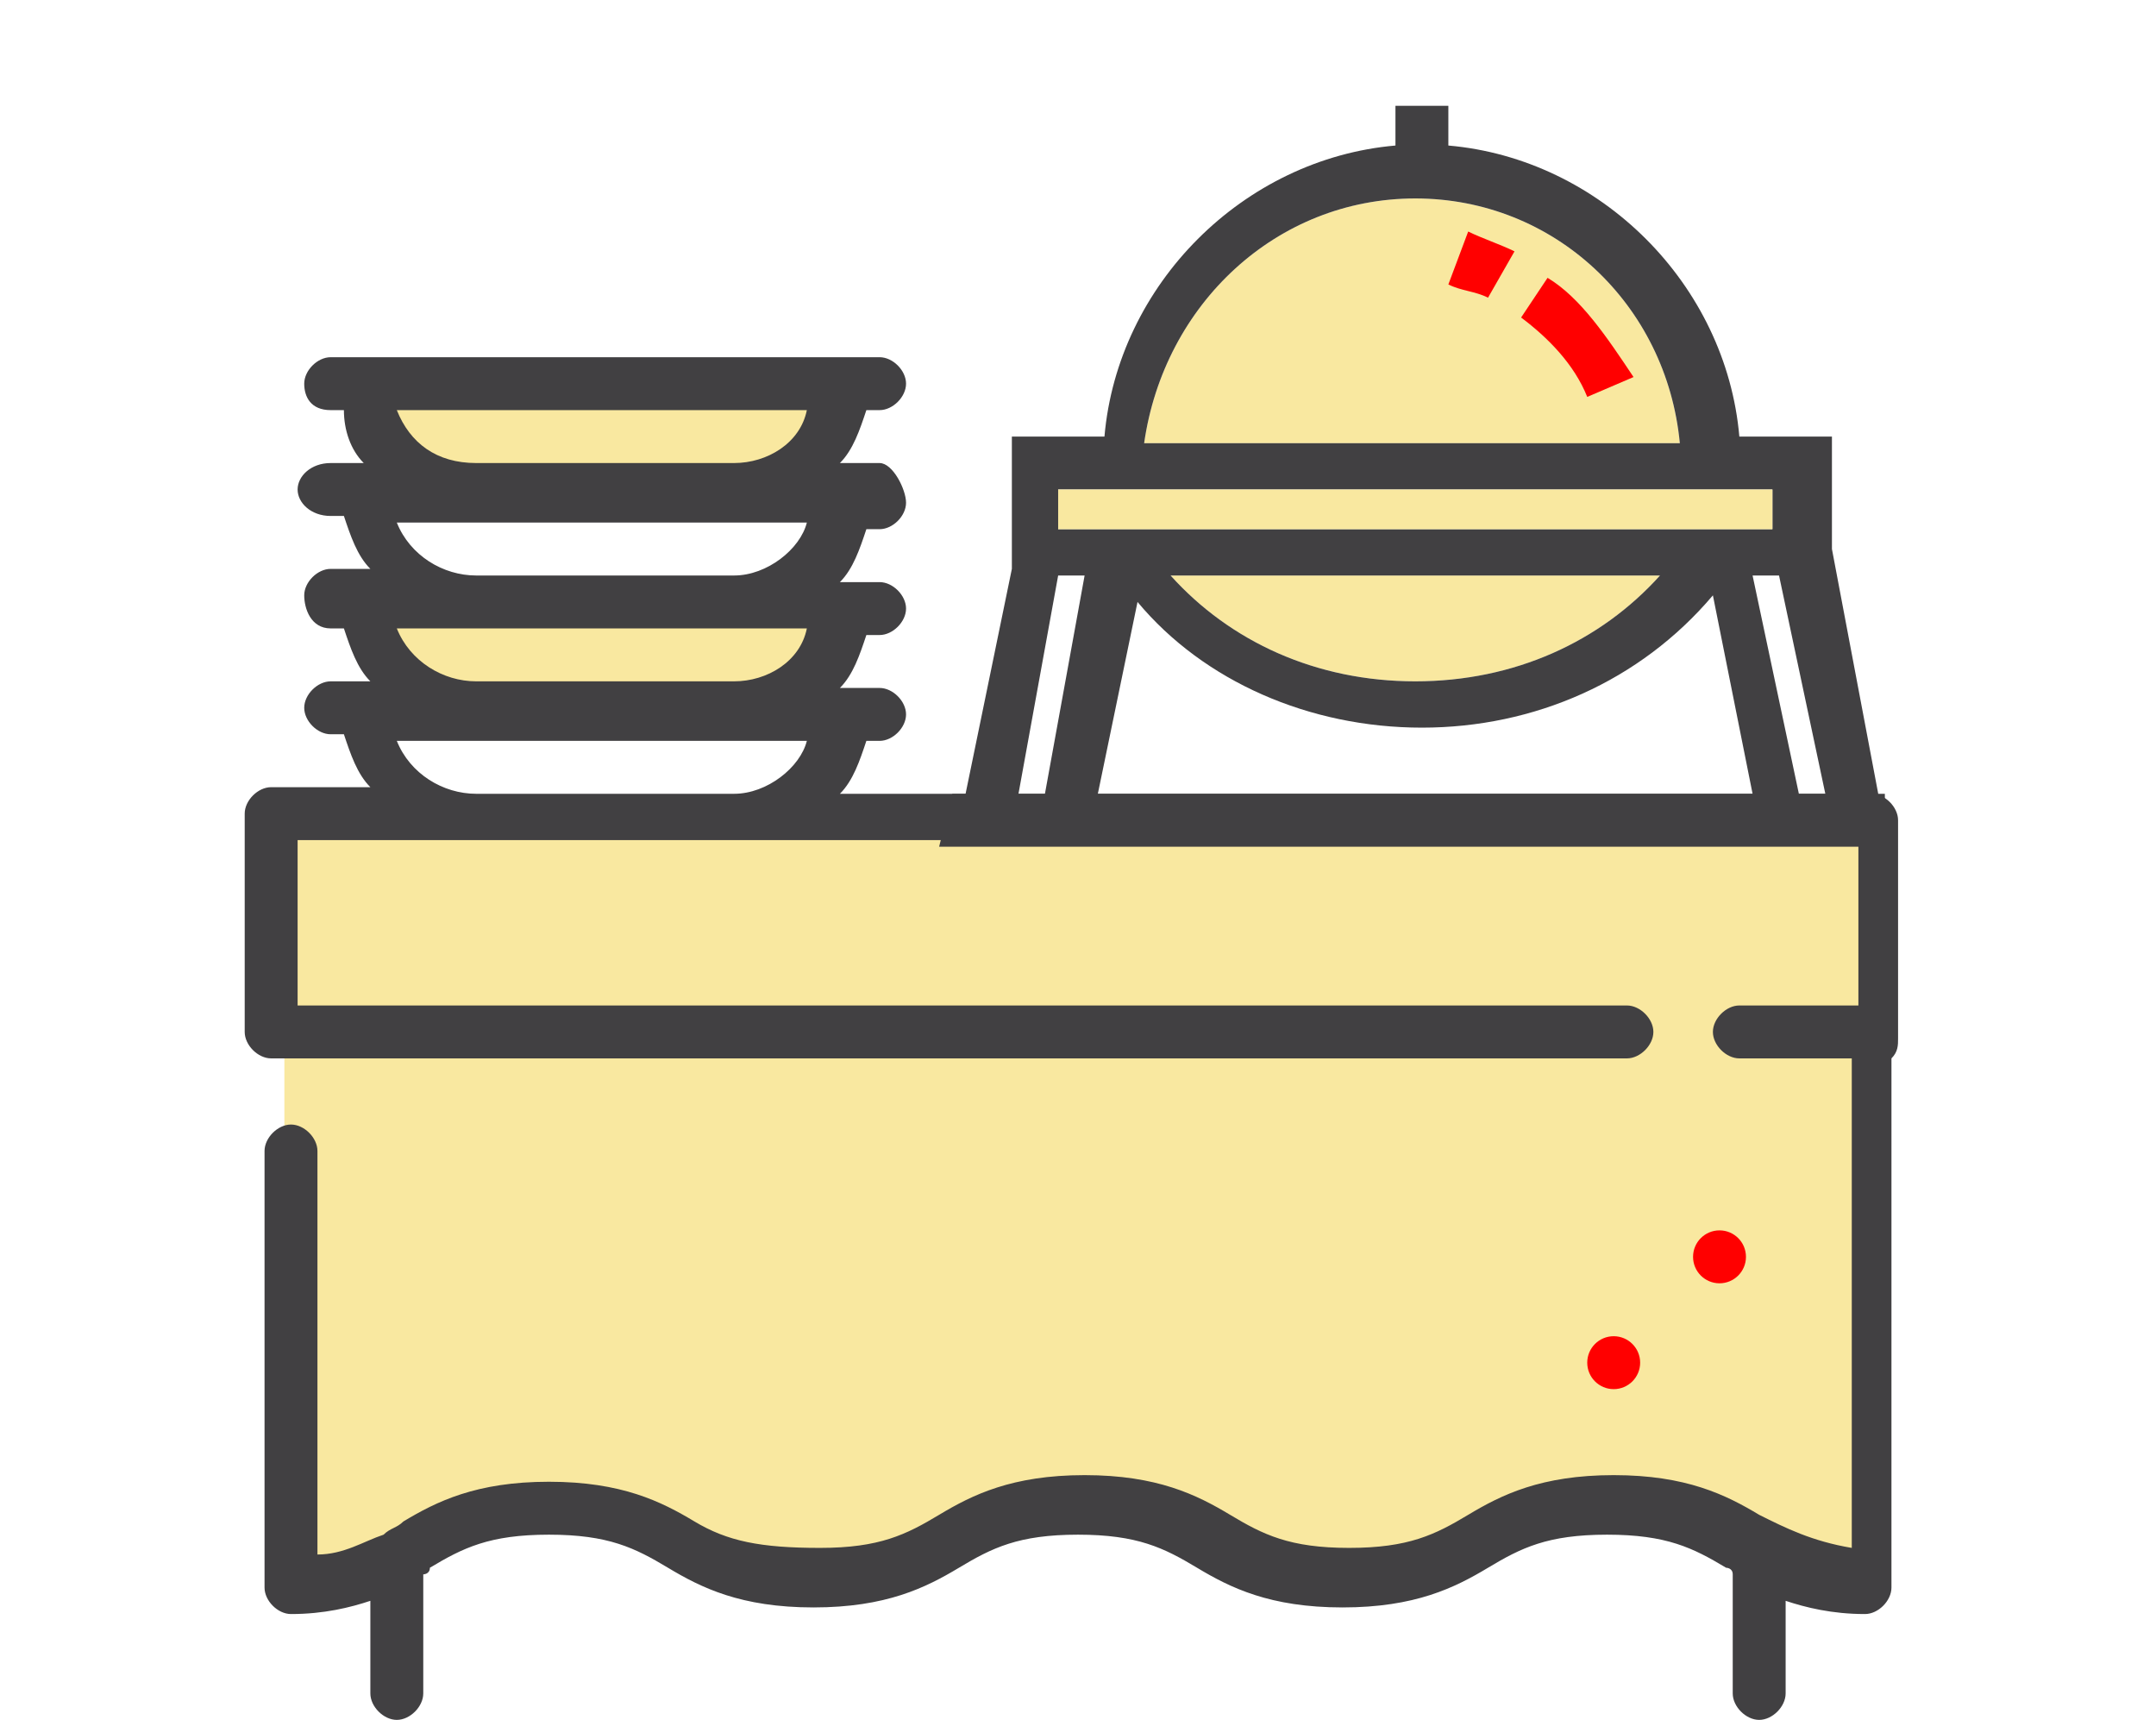 <?xml version="1.0" encoding="utf-8"?>
<!-- Generator: Adobe Illustrator 21.1.0, SVG Export Plug-In . SVG Version: 6.00 Build 0)  -->
<svg version="1.1" id="Layer_1" xmlns="http://www.w3.org/2000/svg" xmlns:xlink="http://www.w3.org/1999/xlink" x="0px" y="0px"
	 viewBox="0 0 32.6 26" style="enable-background:new 0 0 32.6 26;" xml:space="preserve">
<style type="text/css">
	.st0{fill:#F9E8A0;}
	.st1{fill:none;}
	.st2{fill:#414042;}
	.st3{fill:#FF0000;}
	.st4{fill:#CE593F;}
	.st5{fill:#EF8829;}
	.st6{clip-path:url(#SVGID_2_);}
	.st7{fill:#3F2D20;}
	.st8{fill:#F8E79F;}
	.st9{clip-path:url(#SVGID_4_);}
	.st10{clip-path:url(#SVGID_6_);}
	.st11{fill:#F7B239;}
	.st12{fill:#E09B2D;}
	.st13{fill:#9AD14B;}
	.st14{fill:#F95428;}
	.st15{fill:#E54728;}
	.st16{fill:#B27214;}
	.st17{fill:#F4DE3B;}
	.st18{fill:#90BC42;}
	.st19{fill:#FFFFFF;}
	.st20{clip-path:url(#SVGID_8_);fill:#FFFFFF;}
	.st21{clip-path:url(#SVGID_8_);fill:#333333;}
	.st22{fill:#CC722E;}
	.st23{fill:#B25719;}
	.st24{fill:#FFA91F;}
	.st25{fill:#8C5549;}
	.st26{opacity:0.15;}
	.st27{fill:#202020;}
	.st28{fill:#A4A4A5;}
	.st29{fill:#DCE0E2;}
	.st30{fill:#354251;}
	.st31{fill:#9DB6CA;}
	.st32{fill:#9ACFDF;}
	.st33{clip-path:url(#SVGID_10_);}
	.st34{clip-path:url(#SVGID_12_);}
	.st35{clip-path:url(#SVGID_14_);}
	.st36{fill:#FF7424;}
	.st37{fill:#FF4C1C;}
	.st38{fill:#DDA558;}
	.st39{fill:#D4F8F5;}
	.st40{opacity:0.1;fill:#54858D;enable-background:new    ;}
	.st41{fill:#FFD755;}
	.st42{fill:#FFF6C4;}
	.st43{fill:#6DA8D6;}
	.st44{fill:#FFDA44;}
	.st45{fill:#3FC378;}
	.st46{fill:#C9EEAE;}
	.st47{fill:#E21220;}
	.st48{fill:#FF505D;}
	.st49{fill:#FF7C80;}
	.st50{fill:#93298D;}
	.st51{fill:#FFF5CC;}
	.st52{fill:#0DD9DD;}
	.st53{fill:#02A6AA;}
	.st54{fill:#FDD44B;}
	.st55{fill:#84BD93;}
	.st56{clip-path:url(#SVGID_16_);fill:#EF8829;}
	.st57{clip-path:url(#SVGID_16_);fill:#3F2D20;}
	.st58{fill:none;stroke:#414042;stroke-width:0.75;stroke-miterlimit:10;}
	.st59{fill:#F6F6F6;}
	.st60{fill:#FF1D25;}
	.st61{fill:#FBB03B;}
	.st62{fill:#C7B299;}
	.st63{fill:#D2C1AD;}
	.st64{fill:#998675;}
	.st65{fill:#FF4A51;}
	.st66{fill:#B20209;}
	.st67{fill:#F0C891;}
	.st68{fill:none;stroke:#464646;stroke-width:16;stroke-linecap:round;stroke-linejoin:round;stroke-miterlimit:10;}
	.st69{clip-path:url(#SVGID_18_);}
	.st70{clip-path:url(#SVGID_20_);}
	.st71{clip-path:url(#SVGID_22_);}
	.st72{clip-path:url(#SVGID_24_);}
	.st73{clip-path:url(#SVGID_26_);}
	.st74{clip-path:url(#SVGID_28_);}
</style>
<g>
	<path class="st0" d="M11.1,5.8L8.5,7.4l2.5,0c0.9,0,1.7-0.7,1.7-1.7H11.1z"/>
	<path class="st0" d="M5.5,5.8h5.5c0,0.9-0.7,1.7-1.7,1.7l-1.1,0l-1.1,0C6.3,7.4,5.5,6.7,5.5,5.8z"/>
	<g>
		<path class="st0" d="M11.1,9.1L9.1,11l1.9-0.3c0.9,0,1.7-0.7,1.7-1.7H11.1z"/>
	</g>
	<path class="st0" d="M5.5,9.1h5.5c0,0.9-0.7,1.7-1.7,1.7l-1.1-0.3l-1.1,0.3C6.3,10.7,5.5,10,5.5,9.1z"/>
	<path class="st0" d="M16.3,13.5L4.3,15.7v1.6l22.4,6.2c0.4,0.2,0.9,0.4,1.7,0.4v-8.2L16.3,13.5z"/>
	<rect x="4.1" y="12.4" class="st0" width="24.2" height="3.3"/>
	<path class="st0" d="M26.7,17.4H4.3V24c2,0,2-1.1,4-1.1s2,1.1,4,1.1s2-1.1,4-1.1c2,0,2,1.1,4,1.1c2,0,2-1.1,4-1.1
		c1.2,0,1.7,0.4,2.3,0.7L26.7,17.4L26.7,17.4z"/>
	<path class="st2" d="M15.6,12h-2.9c0.2-0.2,0.3-0.5,0.4-0.8h0.2c0.2,0,0.4-0.2,0.4-0.4c0-0.2-0.2-0.4-0.4-0.4h-0.6
		c0.2-0.2,0.3-0.5,0.4-0.8h0.2c0.2,0,0.4-0.2,0.4-0.4s-0.2-0.4-0.4-0.4h-0.6c0.2-0.2,0.3-0.5,0.4-0.8h0.2c0.2,0,0.4-0.2,0.4-0.4
		S13.5,7,13.3,7h-0.6c0.2-0.2,0.3-0.5,0.4-0.8h0.2c0.2,0,0.4-0.2,0.4-0.4s-0.2-0.4-0.4-0.4H5c-0.2,0-0.4,0.2-0.4,0.4S4.7,6.2,5,6.2
		h0.2C5.2,6.5,5.3,6.8,5.5,7H5C4.7,7,4.5,7.2,4.5,7.4S4.7,7.8,5,7.8h0.2c0.1,0.3,0.2,0.6,0.4,0.8H5c-0.2,0-0.4,0.2-0.4,0.4
		S4.7,9.5,5,9.5h0.2c0.1,0.3,0.2,0.6,0.4,0.8H5c-0.2,0-0.4,0.2-0.4,0.4c0,0.2,0.2,0.4,0.4,0.4h0.2c0.1,0.3,0.2,0.6,0.4,0.8H4.1
		c-0.2,0-0.4,0.2-0.4,0.4v3.3c0,0.2,0.2,0.4,0.4,0.4h20.5c0.2,0,0.4-0.2,0.4-0.4s-0.2-0.4-0.4-0.4H4.5v-2.5h23.6v2.5h-1.8
		c-0.2,0-0.4,0.2-0.4,0.4s0.2,0.4,0.4,0.4H28v7.4c-0.6-0.1-1-0.3-1.4-0.5c-0.5-0.3-1.1-0.6-2.2-0.6c-1.1,0-1.7,0.3-2.2,0.6
		c-0.5,0.3-0.9,0.5-1.8,0.5c-0.9,0-1.3-0.2-1.8-0.5c-0.5-0.3-1.1-0.6-2.2-0.6s-1.7,0.3-2.2,0.6c-0.5,0.3-0.9,0.5-1.8,0.5
		S11,23.3,10.5,23c-0.5-0.3-1.1-0.6-2.2-0.6c-1.1,0-1.7,0.3-2.2,0.6c-0.1,0.1-0.2,0.1-0.3,0.2c-0.3,0.1-0.6,0.3-1,0.3v-6.1
		c0-0.2-0.2-0.4-0.4-0.4c-0.2,0-0.4,0.2-0.4,0.4V24c0,0.2,0.2,0.4,0.4,0.4c0.5,0,0.9-0.1,1.2-0.2v1.4c0,0.2,0.2,0.4,0.4,0.4
		s0.4-0.2,0.4-0.4v-1.8c0,0,0.1,0,0.1-0.1c0.5-0.3,0.9-0.5,1.8-0.5s1.3,0.2,1.8,0.5c0.5,0.3,1.1,0.6,2.2,0.6s1.7-0.3,2.2-0.6
		c0.5-0.3,0.9-0.5,1.8-0.5c0.9,0,1.3,0.2,1.8,0.5c0.5,0.3,1.1,0.6,2.2,0.6s1.7-0.3,2.2-0.6c0.5-0.3,0.9-0.5,1.8-0.5
		c0.9,0,1.3,0.2,1.8,0.5c0,0,0.1,0,0.1,0.1v1.8c0,0.2,0.2,0.4,0.4,0.4c0.2,0,0.4-0.2,0.4-0.4v-1.4c0.3,0.1,0.7,0.2,1.2,0.2
		c0.2,0,0.4-0.2,0.4-0.4V16c0.1-0.1,0.1-0.2,0.1-0.3v-3.3c0-0.2-0.2-0.4-0.4-0.4h-1 M26.7,12H16.5 M11.1,12H7.2
		c-0.5,0-1-0.3-1.2-0.8h6.2C12.1,11.6,11.6,12,11.1,12z M11.1,10.3H7.2c-0.5,0-1-0.3-1.2-0.8h6.2C12.1,10,11.6,10.3,11.1,10.3z
		 M11.1,8.7H7.2c-0.5,0-1-0.3-1.2-0.8h6.2C12.1,8.3,11.6,8.7,11.1,8.7z M11.1,7H7.2C6.6,7,6.2,6.7,6,6.2h6.2C12.1,6.7,11.6,7,11.1,7
		z"/>
	<circle class="st3" cx="26" cy="19" r="0.4"/>
	<circle class="st3" cx="24.4" cy="20.6" r="0.4"/>
	<g>
		<path class="st0" d="M21.4,3c2.1,0,3.8,1.6,4,3.7h-8.1C17.6,4.6,19.3,3,21.4,3z"/>
		<path class="st0" d="M25.1,8.7c-0.9,1-2.2,1.6-3.7,1.6c-1.5,0-2.8-0.6-3.7-1.6H25.1z"/>
		<path class="st2" d="M14.2,12.8h14.4c-0.1-0.2-0.1-0.5-0.1-0.8h-0.1l-0.7-3.7V6.6h-1.4c-0.2-2.3-2.1-4.2-4.4-4.4V1.6h-0.8v0.6
			c-2.3,0.2-4.2,2.1-4.4,4.4h-1.4v2L14.6,12h-0.2 M21.4,3c2.1,0,3.8,1.6,4,3.7h-8.1C17.6,4.6,19.3,3,21.4,3z M16,7.4h10.8V8H16V7.4z
			 M25.1,8.7c-0.9,1-2.2,1.6-3.7,1.6c-1.5,0-2.8-0.6-3.7-1.6H25.1z M15.8,12h-0.4L16,8.7h0.4L15.8,12z M16.6,12l0.6-2.9
			c1,1.2,2.6,1.9,4.3,1.9c1.7,0,3.3-0.7,4.4-2l0.6,3H16.6z M27.2,12l-0.7-3.3h0.4l0.7,3.3H27.2z"/>
		<path class="st3" d="M21.9,4.3c0.2,0.1,0.4,0.1,0.6,0.2l0.4-0.7c-0.2-0.1-0.5-0.2-0.7-0.3L21.9,4.3z"/>
		<path class="st3" d="M23.4,4.2l-0.4,0.6c0.4,0.3,0.8,0.7,1,1.2l0.7-0.3C24.3,5.1,23.9,4.5,23.4,4.2z"/>
	</g>
	<rect x="16" y="7.4" class="st0" width="10.8" height="0.6"/>
</g>
</svg>
